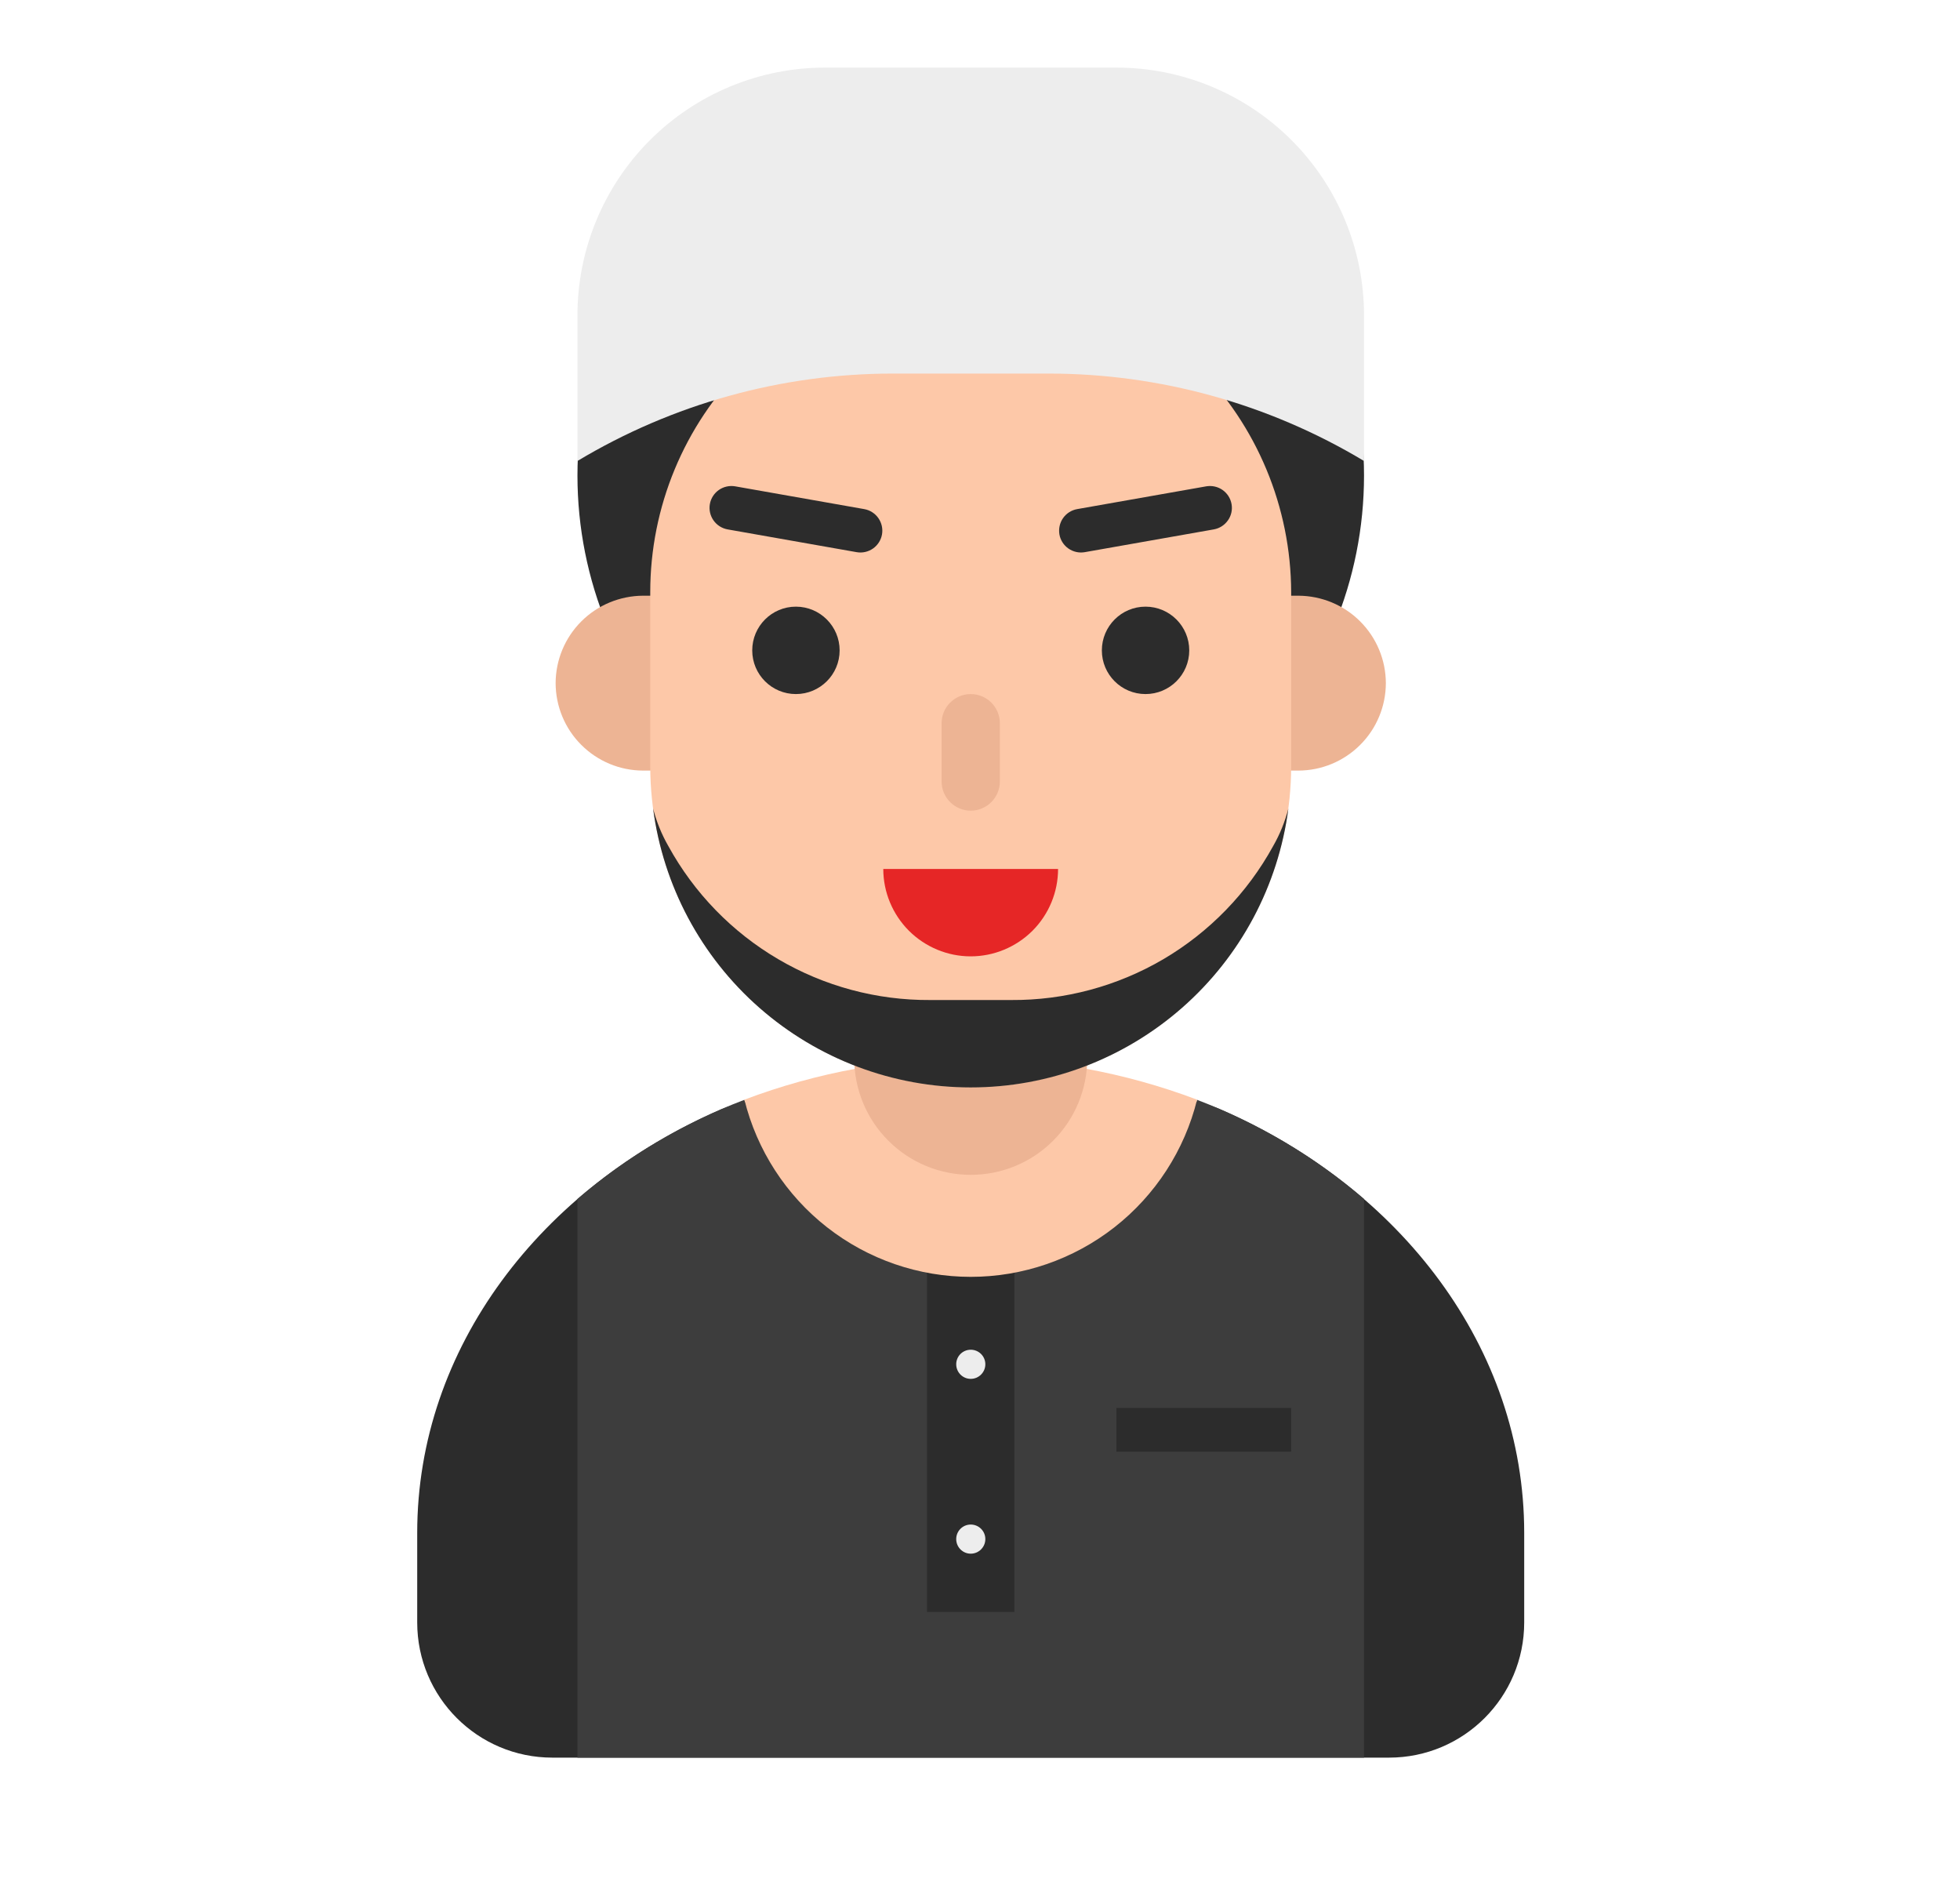 <svg width="29" height="28" viewBox="0 0 29 28" fill="none" xmlns="http://www.w3.org/2000/svg">
<g id="Frame 135">
<g id="Group">
<path id="Vector" d="M18.055 16.41C17.83 16.312 17.585 16.269 17.34 16.269H11.385C11.14 16.269 10.895 16.312 10.67 16.41C8.003 17.567 6.173 19.937 6.173 22.675V24C6.173 25.105 7.068 26 8.173 26H20.552C21.657 26 22.552 25.105 22.552 24V22.675C22.552 19.937 20.723 17.567 18.055 16.41Z" fill="#2C2C2C"/>
<path id="Vector_2" d="M17.711 16.269C17.526 17.017 17.095 17.681 16.488 18.155C15.881 18.63 15.133 18.887 14.363 18.887C13.593 18.887 12.845 18.63 12.238 18.155C11.631 17.681 11.2 17.017 11.014 16.269C10.112 16.612 9.277 17.108 8.544 17.736V26H20.182V17.736C19.449 17.108 18.613 16.612 17.711 16.269Z" fill="#3D3D3D"/>
<path id="Vector_3" d="M13.716 17.379H15.009V23.845H13.716V17.379Z" fill="#2C2C2C"/>
<path id="Vector_4" d="M17.712 16.267C17.527 17.015 17.096 17.68 16.489 18.155C15.882 18.63 15.133 18.888 14.363 18.888C13.592 18.888 12.844 18.63 12.237 18.155C11.63 17.68 11.199 17.015 11.014 16.267C13.172 15.451 15.554 15.451 17.712 16.267Z" fill="#FDC8A8"/>
<path id="Vector_5" d="M14.363 17.379C13.905 17.379 13.467 17.198 13.144 16.874C12.82 16.551 12.639 16.112 12.639 15.655V13.931H16.087V15.655C16.087 16.112 15.905 16.551 15.582 16.874C15.259 17.198 14.82 17.379 14.363 17.379Z" fill="#EDB494"/>
<path id="Vector_6" d="M14.363 20.397C14.482 20.397 14.579 20.3 14.579 20.181C14.579 20.062 14.482 19.966 14.363 19.966C14.244 19.966 14.148 20.062 14.148 20.181C14.148 20.3 14.244 20.397 14.363 20.397Z" fill="#EDEDED"/>
<path id="Vector_7" d="M14.363 22.983C14.482 22.983 14.579 22.886 14.579 22.767C14.579 22.648 14.482 22.552 14.363 22.552C14.244 22.552 14.148 22.648 14.148 22.767C14.148 22.886 14.244 22.983 14.363 22.983Z" fill="#EDEDED"/>
<path id="Vector_8" d="M14.363 12.854C12.82 12.854 11.339 12.24 10.248 11.149C9.157 10.058 8.544 8.578 8.544 7.035C8.544 5.491 9.157 4.011 10.248 2.92C11.339 1.829 12.82 1.216 14.363 1.216C15.906 1.216 17.386 1.829 18.477 2.92C19.569 4.011 20.182 5.491 20.182 7.035C20.182 8.578 19.569 10.058 18.477 11.149C17.386 12.24 15.906 12.854 14.363 12.854Z" fill="#2C2C2C"/>
<path id="Vector_9" d="M18.566 11.399H19.212C19.555 11.398 19.883 11.261 20.125 11.019C20.368 10.777 20.504 10.448 20.505 10.106C20.504 9.763 20.368 9.435 20.125 9.192C19.883 8.95 19.555 8.814 19.212 8.812H18.566C18.223 8.814 17.895 8.95 17.652 9.192C17.41 9.435 17.273 9.763 17.272 10.106C17.273 10.448 17.41 10.777 17.652 11.019C17.895 11.261 18.223 11.398 18.566 11.399ZM10.16 11.399H9.514C9.171 11.398 8.843 11.261 8.601 11.019C8.358 10.777 8.222 10.448 8.221 10.106C8.222 9.763 8.358 9.435 8.601 9.192C8.843 8.95 9.171 8.814 9.514 8.812H10.16C10.503 8.814 10.831 8.95 11.074 9.192C11.316 9.435 11.452 9.763 11.454 10.106C11.452 10.448 11.316 10.777 11.074 11.019C10.831 11.261 10.503 11.398 10.16 11.399Z" fill="#EDB494"/>
<path id="Vector_10" d="M14.363 16.086C13.106 16.083 11.902 15.582 11.014 14.694C10.126 13.805 9.625 12.601 9.621 11.345V8.759C9.621 7.501 10.121 6.295 11.01 5.406C11.899 4.517 13.105 4.017 14.363 4.017C15.619 4.021 16.823 4.522 17.711 5.41C18.599 6.299 19.1 7.502 19.104 8.759V11.345C19.1 12.601 18.599 13.805 17.711 14.694C16.823 15.582 15.619 16.083 14.363 16.086Z" fill="#FDC8A8"/>
<g id="Group_2">
<path id="Vector_11" d="M17.96 7.831L16.05 8.168C15.965 8.183 15.879 8.163 15.808 8.114C15.738 8.065 15.69 7.99 15.675 7.906C15.661 7.821 15.68 7.734 15.729 7.664C15.778 7.594 15.853 7.546 15.938 7.531L17.848 7.194C17.932 7.18 18.019 7.199 18.089 7.248C18.159 7.297 18.207 7.372 18.222 7.457C18.237 7.541 18.218 7.628 18.168 7.698C18.119 7.768 18.044 7.816 17.96 7.831ZM12.675 8.168L10.765 7.831C10.681 7.816 10.606 7.768 10.557 7.698C10.508 7.628 10.488 7.541 10.503 7.457C10.518 7.372 10.566 7.297 10.636 7.248C10.706 7.199 10.793 7.18 10.877 7.194L12.787 7.531C12.872 7.546 12.947 7.594 12.996 7.664C13.045 7.734 13.065 7.821 13.05 7.906C13.035 7.99 12.987 8.065 12.917 8.114C12.847 8.163 12.76 8.183 12.675 8.168Z" fill="#2C2C2C"/>
<path id="Vector_12" d="M11.776 10.267C12.133 10.267 12.423 9.978 12.423 9.621C12.423 9.264 12.133 8.974 11.776 8.974C11.419 8.974 11.13 9.264 11.13 9.621C11.13 9.978 11.419 10.267 11.776 10.267Z" fill="#2C2C2C"/>
<path id="Vector_13" d="M16.949 10.267C17.306 10.267 17.596 9.978 17.596 9.621C17.596 9.264 17.306 8.974 16.949 8.974C16.592 8.974 16.303 9.264 16.303 9.621C16.303 9.978 16.592 10.267 16.949 10.267Z" fill="#2C2C2C"/>
<path id="Vector_14" d="M14.962 14.793H13.763C12.972 14.798 12.195 14.589 11.513 14.188C10.831 13.788 10.27 13.21 9.889 12.516C9.789 12.342 9.713 12.154 9.663 11.959C9.812 13.101 10.371 14.149 11.236 14.908C12.101 15.667 13.212 16.086 14.363 16.086C15.514 16.086 16.625 15.667 17.49 14.908C18.355 14.149 18.914 13.101 19.063 11.959C19.013 12.154 18.937 12.342 18.837 12.516C18.456 13.21 17.895 13.788 17.213 14.189C16.531 14.589 15.753 14.798 14.962 14.793Z" fill="#2C2C2C"/>
</g>
<path id="Vector_15" d="M15.655 12.854H13.069C13.069 13.197 13.206 13.525 13.448 13.768C13.691 14.01 14.02 14.147 14.362 14.147C14.705 14.147 15.034 14.01 15.277 13.768C15.519 13.525 15.655 13.197 15.655 12.854Z" fill="#E62626"/>
<path id="Vector_16" d="M14.363 11.992C14.248 11.992 14.139 11.946 14.058 11.865C13.977 11.784 13.932 11.675 13.932 11.56V10.698C13.932 10.584 13.977 10.474 14.058 10.394C14.139 10.313 14.248 10.267 14.363 10.267C14.477 10.267 14.587 10.313 14.668 10.394C14.748 10.474 14.794 10.584 14.794 10.698V11.56C14.794 11.675 14.748 11.784 14.668 11.865C14.587 11.946 14.477 11.992 14.363 11.992Z" fill="#EDB494"/>
<path id="Vector_17" d="M12.208 1H16.518C17.49 1 18.422 1.386 19.109 2.073C19.796 2.76 20.182 3.692 20.182 4.664V6.819C18.772 5.973 17.158 5.526 15.513 5.526H13.213C11.568 5.526 9.954 5.973 8.544 6.819V4.664C8.544 3.692 8.93 2.76 9.617 2.073C10.304 1.386 11.236 1 12.208 1Z" fill="#EDEDED"/>
<path id="Vector_18" d="M16.518 20.828H19.104V21.474H16.518V20.828Z" fill="#2C2C2C"/>
</g>
</g>
</svg>

